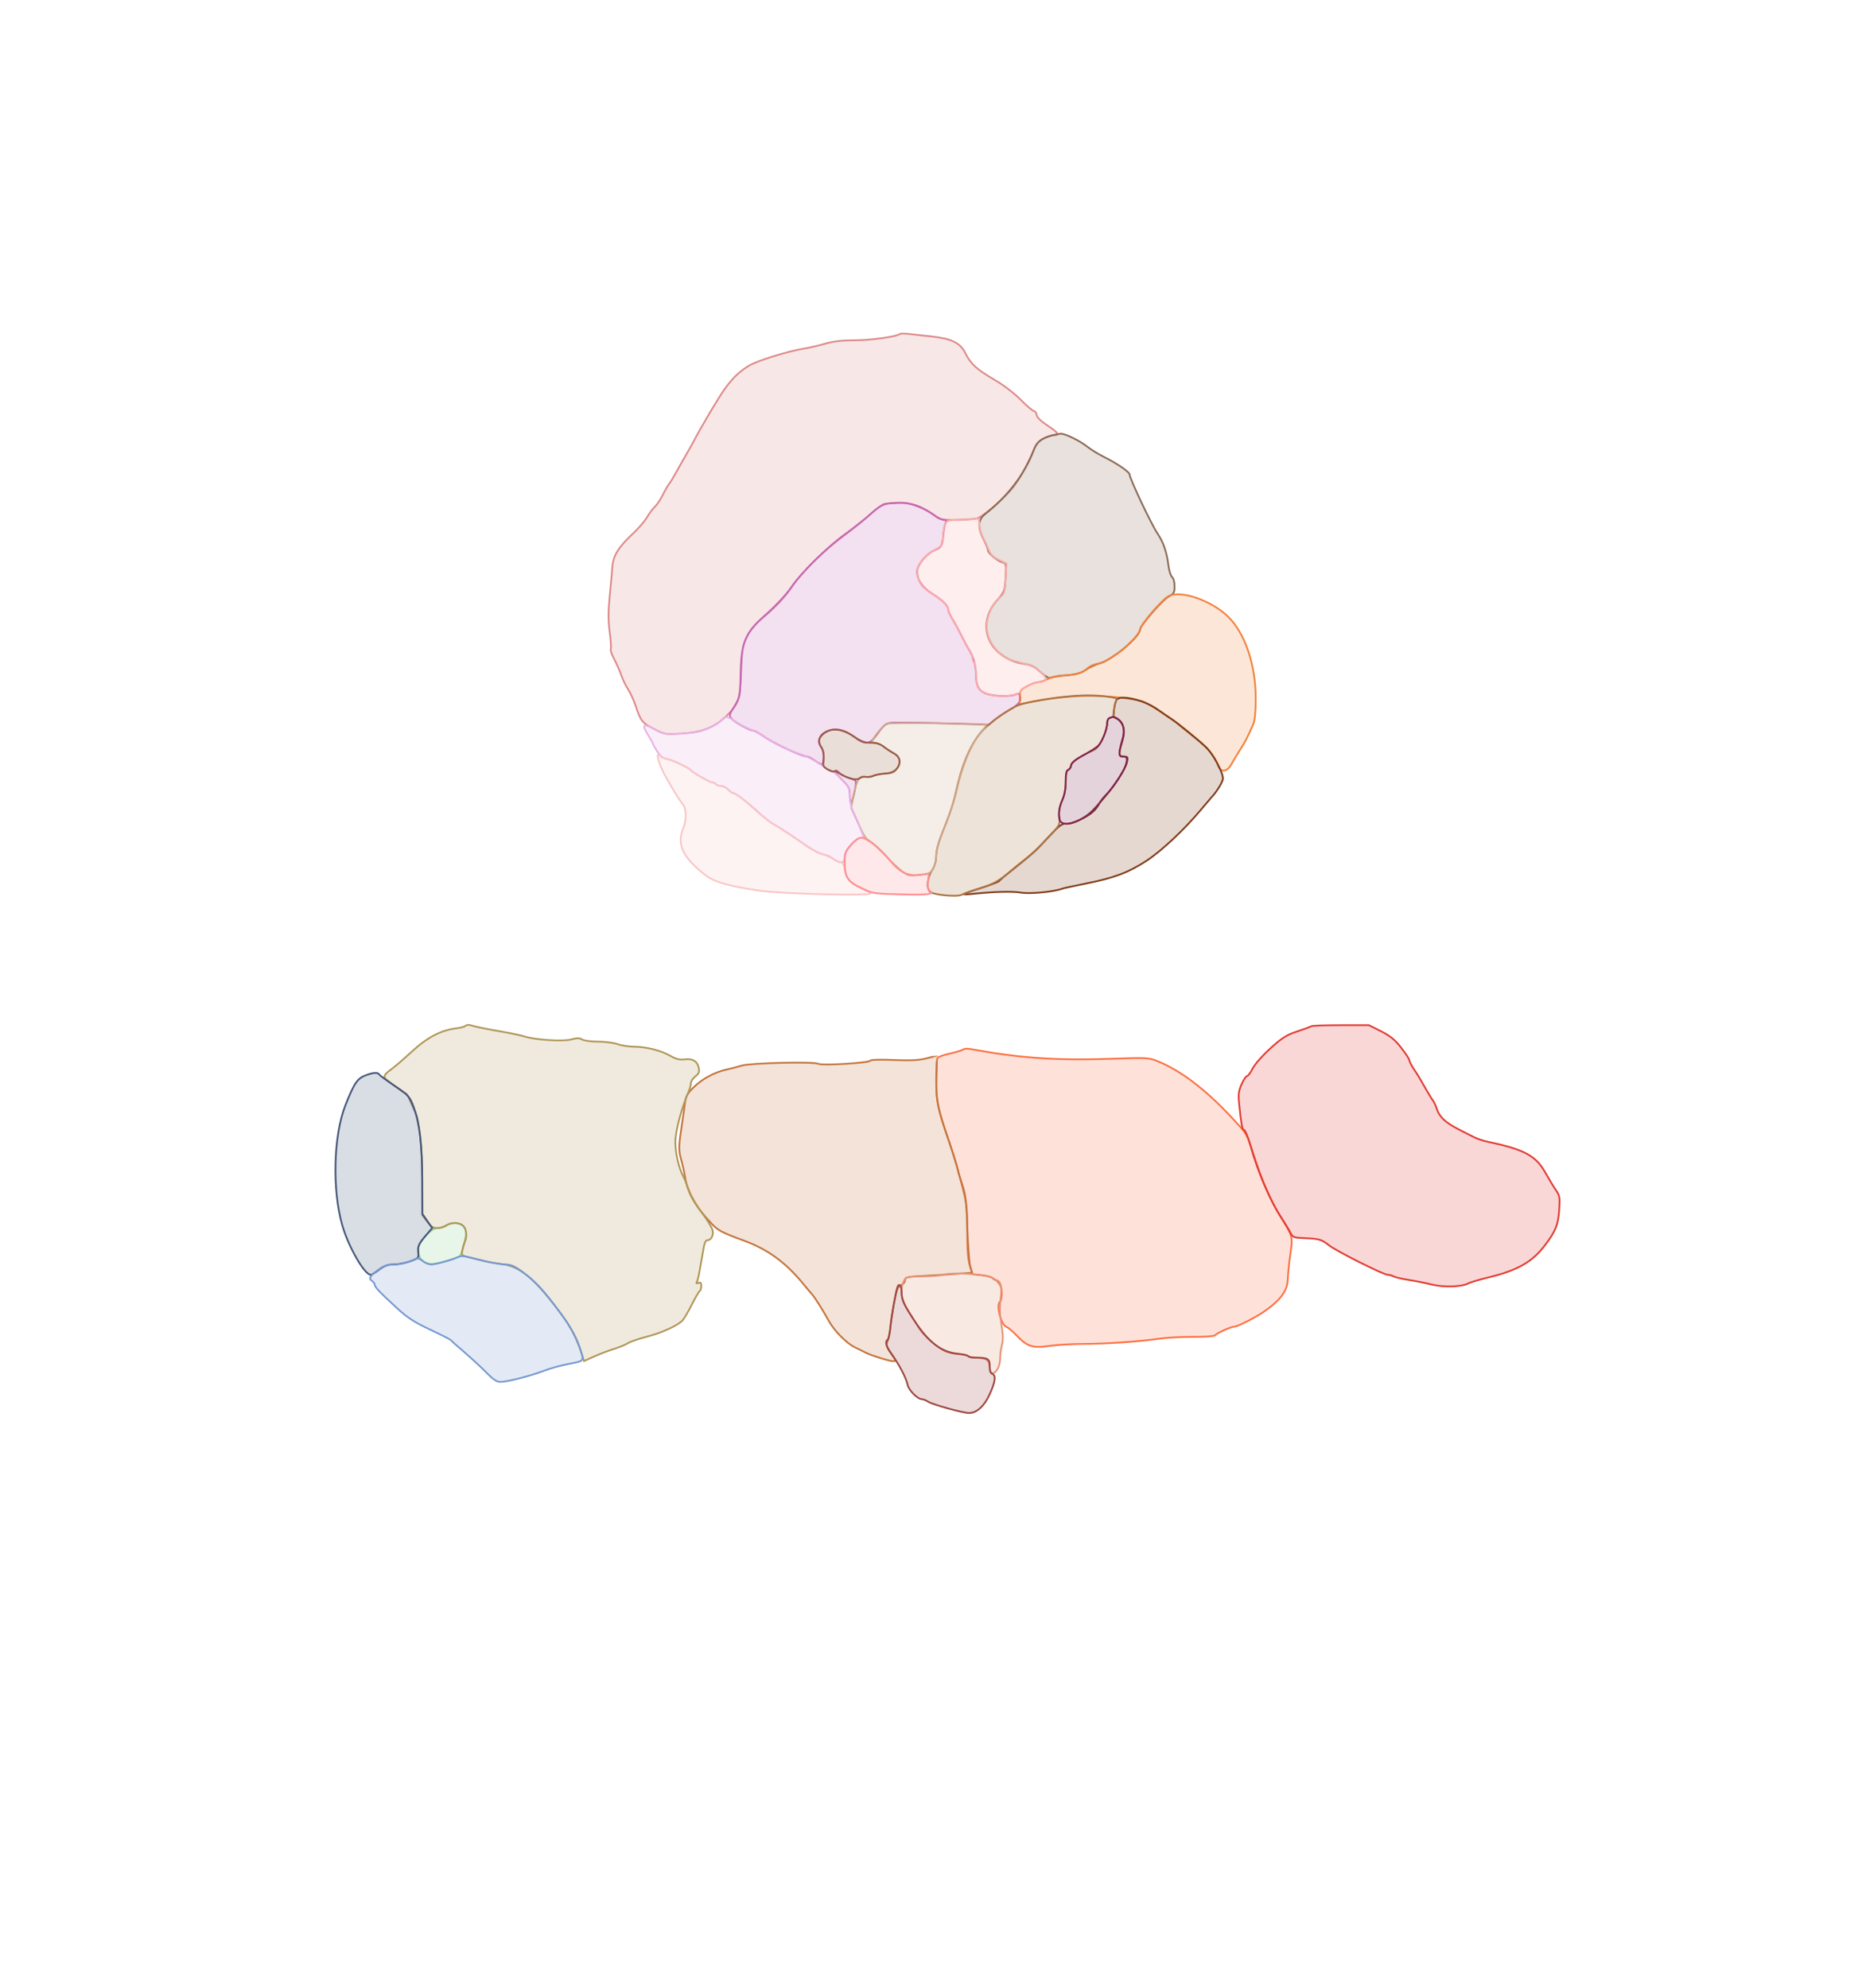 <svg xmlns="http://www.w3.org/2000/svg" width="1078" height="1151" viewBox="0 0 1078 1151" version="1.1">
    <path class="svg-region-V" d="M 520.977 193.343 C 519.508 194.849, 504.234 196.998, 494.997 196.999 C 487.422 197, 482.543 197.565, 477.497 199.025 C 473.649 200.139, 468.025 201.436, 465 201.907 C 456.278 203.267, 438.015 208.970, 433.566 211.724 C 428.104 215.105, 424.499 218.515, 420.058 224.500 C 416.612 229.143, 406.844 245.547, 401.301 256 C 399.988 258.475, 397.968 262.075, 396.812 264 C 395.656 265.925, 393.362 269.975, 391.715 273 C 390.067 276.025, 388.159 279.175, 387.474 280 C 386.789 280.825, 385.100 283.750, 383.722 286.500 C 382.344 289.250, 380.272 292.354, 379.117 293.397 C 377.962 294.440, 375.927 297.156, 374.593 299.431 C 373.260 301.707, 369.768 305.803, 366.834 308.534 C 357.990 316.767, 354.948 321.691, 354.498 328.500 C 354.353 330.700, 353.692 338.006, 353.030 344.736 C 352.105 354.141, 352.097 359.050, 352.994 365.952 C 353.636 370.890, 353.906 375.342, 353.596 375.845 C 353.285 376.348, 354.186 378.932, 355.598 381.588 C 357.010 384.243, 358.846 388.423, 359.679 390.875 C 360.512 393.328, 362.260 396.947, 363.565 398.918 C 364.869 400.890, 366.851 405.202, 367.969 408.501 C 371.069 417.651, 371.683 418.428, 378.619 421.985 C 385.036 425.277, 385.132 425.292, 395.193 424.633 C 406.526 423.890, 413.607 421.118, 420.190 414.848 C 427.474 407.909, 428.439 405.095, 429.054 389 C 429.559 375.807, 429.860 373.978, 432.396 368.710 C 434.388 364.573, 436.940 361.461, 441.341 357.803 C 449.085 351.369, 454.101 346.013, 458.953 339 C 464.636 330.785, 477.239 318.462, 488.500 310.108 C 494 306.028, 501.043 300.350, 504.150 297.490 C 510.139 291.979, 512.761 291, 521.535 291 C 527.098 291, 535.973 294.474, 541.484 298.809 C 543.888 300.700, 545.518 301, 553.391 301 C 558.408 301, 563.974 300.581, 565.760 300.069 C 567.565 299.551, 572.963 295.510, 577.916 290.967 C 584.895 284.567, 587.885 280.922, 591.715 274.148 C 594.404 269.392, 597.410 263.350, 598.395 260.723 C 599.791 256.998, 601.038 255.511, 604.053 253.973 C 606.180 252.888, 608.763 252, 609.793 252 C 613.648 252, 612.832 250.541, 606.755 246.570 C 602.648 243.886, 600.390 241.713, 600.180 240.241 C 600.005 239.009, 599.317 238, 598.652 238 C 597.986 238, 594.533 235.065, 590.977 231.477 C 587.117 227.583, 580.944 222.877, 575.656 219.800 C 565.348 213.800, 561.997 210.721, 558.813 204.324 C 555.924 198.517, 550.897 196.039, 539.500 194.804 C 535.100 194.328, 529.250 193.683, 526.500 193.372 C 523.750 193.061, 521.265 193.048, 520.977 193.343" stroke="#dd8a8a" fill="#dd8a8a" fill-opacity="0.2" fill-rule="evenodd"/><path class="svg-region-SV" d="M 512.229 291.708 C 510.980 291.948, 507.380 294.493, 504.229 297.364 C 501.078 300.235, 494.457 305.490, 489.516 309.042 C 478.661 316.844, 463.745 331.576, 457.973 340.194 C 455.651 343.662, 449.466 350.325, 444.230 355 C 430.771 367.018, 429.084 371.141, 428.690 393 C 428.509 402.981, 428.337 403.765, 425.193 408.858 C 421.981 414.061, 421.938 414.274, 423.693 416.216 C 425.645 418.377, 434.151 423, 436.173 423 C 436.855 423, 439.908 424.728, 442.957 426.841 C 448.464 430.657, 464.393 438, 467.163 438 C 467.960 438, 470.116 439.110, 471.955 440.467 C 473.794 441.824, 475.681 442.697, 476.149 442.408 C 477.534 441.552, 477.057 434.660, 475.468 432.559 C 473.406 429.833, 473.638 427.680, 476.250 425.289 C 481.116 420.835, 487.634 421.311, 494.600 426.629 C 501.099 431.589, 503.653 431.196, 508.283 424.527 C 511.177 420.357, 512.820 418.940, 515.283 418.489 C 517.052 418.165, 530.650 418.274, 545.500 418.732 L 572.500 419.564 575.610 416.936 C 577.320 415.490, 581.234 412.869, 584.306 411.111 C 589.938 407.889, 591.566 405.639, 590.423 402.659 C 589.951 401.430, 589.356 401.275, 587.966 402.018 C 585.436 403.372, 575.243 403.115, 571 401.590 C 566.684 400.039, 565.038 396.998, 565 390.500 C 564.968 385.182, 563.505 379.970, 560.916 375.955 C 560.045 374.605, 558.125 371.025, 556.650 368 C 555.175 364.975, 552.857 360.700, 551.500 358.500 C 550.143 356.300, 549.011 353.825, 548.983 353 C 548.905 350.636, 545.950 347.669, 539.675 343.655 C 533.783 339.886, 531 335.740, 531 330.729 C 531 327.089, 536.504 320.416, 540.986 318.622 C 545.121 316.968, 545.567 316.118, 546.294 308.500 C 546.504 306.300, 547.022 303.712, 547.445 302.750 C 548.009 301.468, 547.759 301, 546.511 301 C 545.575 301, 543.398 299.988, 541.674 298.750 C 533.940 293.199, 527.986 290.994, 521.109 291.136 C 517.474 291.211, 513.478 291.469, 512.229 291.708 M 484.128 447.725 C 484.882 448.674, 486.962 450.939, 488.750 452.758 C 491.480 455.537, 492 456.814, 492 460.733 C 492 463.312, 492.372 464.975, 492.832 464.450 C 494.137 462.961, 496.135 452.727, 495.273 451.944 C 494.848 451.558, 492.848 450.714, 490.830 450.070 C 488.811 449.425, 486.619 448.246, 485.958 447.449 C 484.241 445.381, 482.474 445.647, 484.128 447.725" stroke="#c666b5" fill="#c666b5" fill-opacity="0.2" fill-rule="evenodd"/><path class="svg-region-SF" d="M 609.500 251.935 C 602.962 253.527, 600.229 255.772, 598.181 261.236 C 593.208 274.500, 583.341 287.375, 570.250 297.679 C 566.153 300.904, 565.927 305.369, 569.504 312.419 C 570.877 315.125, 572 317.898, 572 318.581 C 572 320.228, 577.566 324.853, 580.408 325.566 C 582.567 326.108, 582.642 326.475, 582.192 334.316 C 581.733 342.305, 581.618 342.616, 577.374 347.343 C 564.238 361.978, 572.577 381.331, 593.356 384.430 C 597.066 384.983, 599.239 386.101, 602.562 389.164 C 605.212 391.606, 607.385 392.880, 608.124 392.423 C 608.791 392.011, 612.852 391.365, 617.148 390.987 C 623.149 390.459, 625.833 389.704, 628.730 387.727 C 630.803 386.312, 634.372 384.663, 636.659 384.063 C 643.740 382.205, 660 368.621, 660 364.562 C 660 362.267, 672.888 347.375, 676.607 345.372 C 679.626 343.747, 680 343.087, 680 339.395 C 680 337.007, 679.390 334.739, 678.563 334.052 C 677.773 333.397, 676.818 330.304, 676.440 327.180 C 675.535 319.683, 673.541 313.907, 670.071 308.733 C 666.436 303.313, 654.002 277.005, 653.998 274.728 C 653.996 273.262, 646.643 268.225, 639 264.453 C 635.975 262.960, 631.739 260.352, 629.587 258.657 C 625.097 255.119, 616.581 250.952, 614.151 251.102 C 613.243 251.159, 611.150 251.533, 609.500 251.935" stroke="#8c6b55" fill="#8c6b55" fill-opacity="0.2" fill-rule="evenodd"/><path class="svg-region-IF" d="M 676.500 345.158 C 672.381 347.417, 660 362.056, 660 364.666 C 660 366.562, 652.348 374.715, 647.589 377.890 C 640.239 382.794, 638.488 383.686, 634.882 384.362 C 632.898 384.735, 630.470 385.928, 629.487 387.014 C 627.270 389.464, 621.994 390.987, 615.702 390.994 C 612.961 390.998, 609.129 391.857, 606.764 393 C 604.487 394.100, 601.696 395.007, 600.562 395.016 C 599.428 395.025, 596.700 396.052, 594.500 397.298 C 590.896 399.339, 590.491 399.966, 590.408 403.635 L 590.317 407.707 597.408 406.325 C 608.151 404.231, 618.576 403.043, 628 402.840 C 639.654 402.589, 657.708 404.429, 662.257 406.332 C 665.619 407.738, 680.744 417.544, 682 419.132 C 682.275 419.479, 686.281 422.738, 690.902 426.373 C 699.355 433.023, 703.265 437.594, 705.167 443.048 C 706.704 447.458, 710.364 447.086, 713.014 442.250 C 714.143 440.188, 716.380 436.475, 717.983 434 C 720.791 429.667, 722.557 426.231, 725.583 419.216 C 726.535 417.010, 727 412.130, 727 404.351 C 727 384.899, 720.861 366.706, 711.032 357.032 C 701.486 347.635, 683.351 341.400, 676.500 345.158" stroke="#f2823b" fill="#f2823b" fill-opacity="0.2" fill-rule="evenodd"/><path class="svg-region-PF" d="M 556.393 300.742 C 548.859 301.053, 548.206 301.254, 547.143 303.585 C 546.514 304.965, 545.993 307.985, 545.985 310.297 C 545.966 315.536, 545.509 316.220, 540.251 318.885 C 537.877 320.089, 534.847 322.785, 533.384 324.996 C 531.169 328.342, 530.867 329.629, 531.424 333.340 C 532.134 338.078, 533.756 339.989, 541 344.622 C 546.124 347.899, 548.908 350.818, 548.990 353 C 549.021 353.825, 550.372 356.750, 551.992 359.500 C 553.611 362.250, 555.912 366.525, 557.105 369 C 558.297 371.475, 560.111 374.694, 561.136 376.154 C 562.161 377.614, 563 379.725, 563 380.845 C 563 381.965, 563.450 383.160, 564 383.500 C 564.550 383.840, 565 386.967, 565 390.448 C 565 397.685, 566.461 400.108, 571.899 401.887 C 578.454 404.033, 591 402.701, 591 399.860 C 591 398.627, 598.593 395.002, 601.210 394.985 C 602.470 394.976, 604.170 394.546, 604.988 394.028 C 607.252 392.597, 600.645 386.228, 595.528 384.908 C 582.585 381.569, 581.200 380.940, 577.176 376.575 C 570.586 369.425, 569.478 360.863, 573.999 352.002 C 575.069 349.905, 577.252 347.133, 578.850 345.844 C 581.557 343.660, 581.790 342.911, 582.258 334.891 L 582.761 326.282 578.323 324.126 C 575.019 322.521, 573.506 321.016, 572.401 318.235 C 571.585 316.181, 570.035 312.864, 568.958 310.864 C 567.881 308.864, 567 305.601, 567 303.614 C 567 301.281, 566.557 300.072, 565.750 300.204 C 565.063 300.315, 560.852 300.558, 556.393 300.742" stroke="#faaaaa" fill="#faaaaa" fill-opacity="0.2" fill-rule="evenodd"/><path class="svg-region-AAB" d="M 646.368 405.213 C 645.956 405.881, 645.320 408.392, 644.955 410.794 C 644.365 414.684, 644.533 415.252, 646.490 415.996 C 649.977 417.322, 651.490 422.139, 650.025 427.250 C 647.640 435.568, 647.572 438, 649.724 438 C 652.566 438, 652.909 438.745, 651.843 442.605 C 650.428 447.732, 641.629 459.888, 632.605 469.183 C 628.286 473.633, 620.950 477.246, 617.042 476.849 C 615.048 476.646, 613.206 477.972, 608.500 482.996 C 599.187 492.940, 599.082 493.038, 588.797 501.272 C 583.460 505.544, 578.831 509.464, 578.512 509.981 C 578.192 510.499, 573.446 512.334, 567.965 514.060 C 562.484 515.785, 558 517.382, 558 517.608 C 558 517.834, 560.138 517.794, 562.750 517.519 C 575.363 516.190, 586.026 515.900, 591.186 516.746 C 596.408 517.601, 610.197 516.290, 614.881 514.492 C 615.664 514.192, 621.973 512.823, 628.902 511.451 C 644.907 508.282, 653.396 505.080, 663.791 498.292 C 672.389 492.677, 685.652 480.253, 695.064 469 C 698.054 465.425, 700.725 462.275, 701 462 C 704.144 458.856, 708 452.601, 708 450.645 C 708 446.965, 702.100 436.128, 698.048 432.365 C 692.773 427.466, 681.920 418.640, 678.500 416.468 C 676.850 415.420, 673.209 412.900, 670.409 410.868 C 662.634 405.223, 648.427 401.882, 646.368 405.213" stroke="#7f3c1a" fill="#7f3c1a" fill-opacity="0.2" fill-rule="evenodd"/><path class="svg-region-APB" d="M 619.500 403.063 C 608.181 404.046, 593.971 406.513, 589.500 408.269 C 585.005 410.034, 577.161 415.330, 571.169 420.643 C 563.393 427.539, 557.536 439.903, 553.590 457.751 C 551.962 465.120, 549.864 471.401, 545.102 483.167 C 543.192 487.887, 542 492.602, 542 495.436 C 542 498.624, 541.231 501.258, 539.500 504 C 536.721 508.403, 536.220 514.077, 538.418 516.275 C 540.207 518.064, 554.380 519.377, 556.780 517.975 C 557.726 517.423, 562.563 515.700, 567.530 514.147 C 575.623 511.617, 577.696 510.415, 587.530 502.557 C 593.563 497.735, 599.594 492.599, 600.930 491.145 C 602.267 489.690, 605.709 485.994, 608.578 482.932 C 613.590 477.582, 613.775 477.185, 613.284 472.832 C 612.913 469.533, 613.349 467, 614.887 463.523 C 616.305 460.318, 617 456.684, 617 452.480 C 617 447.833, 617.388 446.065, 618.500 445.638 C 619.325 445.322, 620 444.258, 620 443.274 C 620 441.471, 626.007 437.277, 632.440 434.590 C 634.935 433.547, 636.409 431.829, 638.379 427.663 C 639.821 424.617, 641 420.776, 641 419.129 C 641 417.013, 641.587 415.949, 643 415.500 C 644.498 415.025, 645 413.987, 645 411.367 C 645 409.443, 645.440 407.046, 645.978 406.041 C 646.813 404.481, 646.484 404.133, 643.728 403.660 C 636.528 402.424, 628.989 402.238, 619.500 403.063" stroke="#ac7444" fill="#ac7444" fill-opacity="0.2" fill-rule="evenodd"/><path class="svg-region-PC" d="M 513.401 418.950 C 511.371 419.795, 505 427.566, 505 429.197 C 505 429.639, 505.839 430, 506.865 430 C 507.891 430, 510.011 431.008, 511.577 432.240 C 513.143 433.471, 515.792 435.209, 517.462 436.101 C 523.805 439.486, 520.847 447.024, 512.909 447.704 C 510.484 447.912, 507.019 448.555, 505.209 449.132 C 503.399 449.710, 501.355 449.966, 500.667 449.702 C 497.913 448.646, 495.860 451.884, 494.317 459.715 L 492.760 467.617 495.433 473.558 C 500.243 484.252, 501.156 485.745, 503.718 487.117 C 505.110 487.862, 509.005 491.424, 512.375 495.033 C 515.744 498.643, 520.167 502.850, 522.205 504.382 C 525.657 506.978, 526.343 507.122, 532.240 506.491 C 537.897 505.885, 538.753 505.495, 540.285 502.825 C 541.228 501.182, 542 497.861, 542 495.445 C 542 492.871, 543.284 487.832, 545.100 483.276 C 549.880 471.288, 552.679 463.022, 553.996 457 C 557.171 442.485, 562.991 429.035, 568.812 422.760 C 570.210 421.254, 571.162 419.852, 570.927 419.645 C 569.970 418.802, 515.342 418.142, 513.401 418.950" stroke="#cda789" fill="#cda789" fill-opacity="0.2" fill-rule="evenodd"/><path class="svg-region-DB" d="M 418.300 416.375 C 417.860 417.132, 414.692 419.161, 411.261 420.884 C 405.900 423.577, 403.579 424.101, 394.761 424.611 C 384.666 425.195, 384.407 425.154, 378.750 422.092 C 372.138 418.513, 371.363 419.446, 375.500 426 C 376.875 428.178, 378 430.203, 378 430.500 C 378 430.797, 379.091 432.768, 380.424 434.880 C 382.126 437.575, 383.792 438.908, 386.015 439.353 C 389.261 440.002, 399.074 444.585, 399.990 445.879 C 400.956 447.244, 411.032 453, 412.456 453 C 413.240 453, 414.160 453.450, 414.500 454 C 414.840 454.550, 416.147 455, 417.404 455 C 418.661 455, 420.505 455.900, 421.500 457 C 422.495 458.100, 423.708 459, 424.195 459 C 425.630 459, 431.026 463.076, 438.102 469.504 C 441.738 472.806, 446.014 476.172, 447.606 476.984 C 449.198 477.796, 453.799 480.719, 457.832 483.480 C 470.699 492.289, 473.434 493.919, 476.500 494.601 C 478.150 494.968, 481.016 496.298, 482.869 497.557 C 486.919 500.309, 489 499.773, 489 495.977 C 489 492.747, 495.569 485, 498.308 485 C 499.239 485, 500 484.887, 499.999 484.750 C 499.998 483.933, 495.599 473.135, 493.957 469.915 C 492.781 467.611, 492 464.069, 492 461.045 C 492 456.364, 491.655 455.658, 487.099 451.005 C 484.404 448.252, 481.645 446, 480.969 446 C 480.292 446, 477.481 444.378, 474.721 442.395 C 471.961 440.412, 467.408 437.999, 464.602 437.033 C 455.231 433.805, 448.540 430.683, 443.979 427.410 C 441.492 425.626, 437.078 423.262, 434.170 422.157 C 431.261 421.051, 427.363 418.989, 425.508 417.574 C 421.739 414.699, 419.492 414.325, 418.300 416.375" stroke="#e8b1e4" fill="#e8b1e4" fill-opacity="0.2" fill-rule="evenodd"/><path class="svg-region-MB" d="M 381.518 441.051 C 382.304 443.279, 383.734 446.542, 384.696 448.301 C 389.159 456.465, 393.581 463.671, 395.211 465.439 C 397.439 467.853, 397.578 474.681, 395.500 479.654 C 391.632 488.912, 395.375 496.606, 408.758 506.904 C 413.575 510.611, 422.432 513.101, 439.718 515.609 C 452.771 517.502, 504 518.780, 504 517.211 C 504 516.650, 501.522 515.164, 498.492 513.908 C 492.437 511.398, 489.762 508.327, 489 503.010 C 488.647 500.542, 487.915 499.408, 486.504 499.139 C 485.407 498.930, 483.434 497.913, 482.120 496.879 C 480.805 495.846, 478.958 495, 478.014 495 C 476.304 495, 466.951 490.414, 466 489.109 C 465.296 488.142, 451.065 478.747, 447.752 477.062 C 446.240 476.293, 442.415 473.236, 439.252 470.268 C 433.505 464.876, 425.606 459, 424.105 459 C 423.668 459, 422.495 458.100, 421.500 457 C 420.505 455.900, 418.661 455, 417.404 455 C 416.147 455, 414.840 454.550, 414.500 454 C 414.160 453.450, 413.263 453, 412.507 453 C 411.236 453, 401.134 447.269, 400 445.905 C 398.705 444.346, 389.753 440.044, 386.558 439.445 C 384.589 439.075, 382.731 438.374, 382.430 437.887 C 382.129 437.399, 381.478 437, 380.985 437 C 380.492 437, 380.732 438.823, 381.518 441.051" stroke="#f9c6c6" fill="#f9c6c6" fill-opacity="0.2" fill-rule="evenodd"/><path class="svg-region-AP" d="M 557 607.868 C 556.175 608.313, 552.800 609.285, 549.500 610.030 C 546.200 610.774, 543.169 611.859, 542.765 612.442 C 542.361 613.024, 542.024 618.610, 542.015 624.856 C 541.999 637.231, 542.995 642.255, 548.685 658.500 C 550.611 664, 553.037 671.650, 554.076 675.500 C 560.078 697.738, 559.965 697.029, 559.983 712.812 C 559.995 723.990, 560.424 729.422, 561.572 732.930 L 563.144 737.735 568.490 738.287 C 575.970 739.059, 580 742.672, 580 748.606 C 580 750.958, 579.550 753.160, 579 753.500 C 576.475 755.061, 579.404 766.832, 582.635 768.106 C 583.661 768.510, 586.258 770.689, 588.406 772.948 C 594.720 779.587, 597.756 780.581, 607.441 779.180 C 611.931 778.531, 620.803 778, 627.157 778 C 639.887 778, 660.632 776.569, 671.500 774.942 C 675.350 774.366, 683.989 773.913, 690.698 773.935 C 697.458 773.958, 703.161 773.548, 703.490 773.017 C 704.241 771.801, 712.764 768, 714.737 768 C 716.380 768, 726.843 762.700, 731.456 759.531 C 741.325 752.751, 745.394 747.275, 745.569 740.538 C 745.641 737.767, 746.295 731.292, 747.023 726.150 C 748.508 715.661, 748.616 716.054, 740.737 703.325 C 735.685 695.161, 730.113 682.138, 725.626 668 C 721.983 656.523, 721.958 656.481, 713.262 647.140 C 697.922 630.663, 683.769 619.882, 670.221 614.354 C 665.165 612.291, 664.045 612.231, 643.721 612.930 C 612.851 613.992, 591.628 612.648, 565.940 608.005 C 559.385 606.820, 558.959 606.814, 557 607.868" stroke="#fc7143" fill="#fc7143" fill-opacity="0.2" fill-rule="evenodd"/><path class="svg-region-PP" d="M 536.500 612.673 C 531.987 613.806, 527.233 614.045, 517.318 613.637 C 509.568 613.318, 504.004 613.477, 503.818 614.023 C 503.365 615.346, 475.933 617.013, 473.739 615.851 C 471.184 614.497, 434.371 615.350, 429.500 616.876 C 427.300 617.565, 423.516 618.549, 421.091 619.064 C 413.991 620.570, 406.841 624.341, 401.828 629.223 C 398.051 632.902, 397.054 634.609, 396.619 638.137 C 396.324 640.536, 395.564 645.875, 394.931 650 C 392.859 663.499, 392.793 665.774, 394.317 671.170 C 395.145 674.101, 396.143 678.525, 396.534 681 C 398.057 690.649, 402.129 697.881, 411.915 708.325 C 415.715 712.380, 417.776 713.468, 430.493 718.133 C 444.788 723.376, 455.134 730.985, 465.666 744 C 467.223 745.925, 469.298 748.386, 470.277 749.468 C 471.880 751.242, 475.958 757.745, 480 764.972 C 483.102 770.518, 490.085 777.581, 494.710 779.851 C 497.344 781.144, 500.258 782.591, 501.184 783.068 C 504.370 784.707, 514.940 788, 517.016 788 C 518.965 788, 518.897 787.711, 515.932 783.402 C 513.209 779.443, 512.923 778.464, 513.880 776.364 C 514.491 775.023, 515.237 771.354, 515.538 768.212 C 515.839 765.071, 516.836 758.515, 517.755 753.645 C 519.171 746.132, 519.772 744.657, 521.712 743.919 C 522.998 743.431, 524 742.210, 524 741.133 C 524 739.393, 525.037 739.161, 535.250 738.618 C 541.438 738.289, 550.155 737.745, 554.622 737.410 L 562.744 736.800 561.719 733.150 C 561.155 731.142, 560.403 721.175, 560.048 711 C 559.522 695.963, 559.009 691.377, 557.305 686.500 C 556.153 683.200, 554.881 678.925, 554.480 677 C 554.078 675.075, 551.987 668.325, 549.832 662 C 542.531 640.573, 541.788 636.818, 542.162 623.250 C 542.348 616.512, 542.500 611.037, 542.500 611.083 C 542.500 611.129, 539.800 611.844, 536.500 612.673" stroke="#c4743d" fill="#c4743d" fill-opacity="0.2" fill-rule="evenodd"/><path class="svg-region-VMr" d="M 546 738 C 544.625 738.440, 539.225 738.849, 534 738.908 C 524.707 739.013, 524.473 739.074, 523.250 741.707 C 520.850 746.875, 521.683 752.128, 526.003 759.069 C 528.204 762.606, 530.974 767.075, 532.157 769 C 534.941 773.530, 543.728 781.038, 548.090 782.615 C 549.966 783.293, 553.386 783.882, 555.691 783.924 C 557.996 783.966, 560.160 784.450, 560.500 785 C 560.840 785.550, 562.921 786, 565.125 786 C 570.989 786, 573 787.413, 573 791.535 C 573 793.888, 573.463 795, 574.443 795 C 576.774 795, 579 790.868, 579.006 786.527 C 579.009 784.312, 579.481 780.807, 580.056 778.738 C 580.802 776.050, 580.764 772.910, 579.922 767.738 C 578.652 759.935, 578.602 757.340, 579.566 749.273 C 580.183 744.102, 578.904 741, 576.155 741 C 575.611 741, 575.017 740.552, 574.833 740.004 C 574.107 737.833, 551.440 736.258, 546 738" stroke="#e59376" fill="#e59376" fill-opacity="0.2" fill-rule="evenodd"/><path class="svg-region-PMr" d="M 258 709.500 C 256.625 710.286, 254.406 710.945, 253.070 710.965 C 249.268 711.020, 242 719.371, 242 723.684 C 242 728.754, 245.944 732.352, 250.804 731.715 C 255.775 731.064, 265.075 728.325, 266.226 727.174 C 267.225 726.175, 268.862 720.546, 269.708 715.205 C 270.689 709.007, 264.305 705.896, 258 709.500" stroke="#90cf92" fill="#90cf92" fill-opacity="0.2" fill-rule="evenodd"/><path class="svg-region-PV" d="M 269.500 593.847 C 268.950 594.368, 266.700 595.006, 264.500 595.263 C 255.290 596.339, 247.383 600.480, 238.044 609.119 C 233.654 613.178, 228.491 617.625, 226.570 619 C 221.961 622.298, 221.572 623.607, 224.573 625.732 C 225.945 626.704, 228.690 628.737, 230.672 630.250 C 232.654 631.763, 234.595 633, 234.986 633 C 235.376 633, 236.486 634.913, 237.451 637.250 C 238.416 639.587, 239.690 642.400, 240.283 643.500 C 242.732 648.047, 244.372 663.841, 244.435 683.500 L 244.500 703.500 247.369 707.250 C 249.623 710.197, 250.908 710.993, 253.369 710.968 C 255.091 710.951, 257.374 710.276, 258.441 709.468 C 261.135 707.430, 266.346 707.620, 268.345 709.829 C 270.136 711.808, 270.518 716.117, 269.141 718.816 C 268.668 719.742, 268.011 721.930, 267.680 723.677 C 267.094 726.775, 267.198 726.883, 271.790 727.984 C 274.380 728.605, 278.300 729.554, 280.500 730.091 C 282.700 730.629, 287.267 731.410, 290.649 731.826 C 301.257 733.132, 309.959 740.529, 325.316 761.295 C 330.552 768.374, 334.095 775.361, 336.937 784.209 L 338.128 787.918 343.814 785.345 C 346.941 783.930, 352.117 781.956, 355.316 780.958 C 358.515 779.960, 362.194 778.448, 363.491 777.598 C 364.788 776.748, 369.595 775.086, 374.174 773.904 C 383.189 771.577, 392.483 767.345, 395.209 764.326 C 396.149 763.285, 398.537 759.197, 400.516 755.240 C 402.495 751.284, 404.539 747.785, 405.057 747.465 C 405.576 747.144, 406 745.798, 406 744.472 C 406 742.636, 405.604 742.215, 404.336 742.701 C 403.182 743.144, 402.904 742.964, 403.430 742.113 C 403.847 741.439, 404.570 738.550, 405.037 735.694 C 405.505 732.837, 406.117 729.375, 406.399 728 C 406.680 726.625, 407.176 723.813, 407.501 721.750 C 407.841 719.588, 408.655 718, 409.423 718 C 411.720 718, 413.214 715.249, 412.552 712.236 C 412.208 710.670, 409.464 706.157, 406.453 702.206 C 403.443 698.254, 400.058 692.429, 398.931 689.261 C 397.805 686.092, 396.281 682.375, 395.545 681 C 392.968 676.186, 391 667.580, 391 661.126 C 391 654.937, 394.490 641.615, 398.573 632.216 C 399.358 630.410, 400 628.080, 400 627.039 C 400 625.997, 401.164 624.229, 402.588 623.110 C 404.731 621.424, 405.060 620.552, 404.506 618.029 C 403.677 614.252, 400.875 612.663, 396.136 613.284 C 393.482 613.632, 391.342 613.100, 388.211 611.315 C 382.620 608.127, 374.322 606.011, 367.201 605.956 C 364.066 605.932, 359.700 605.264, 357.500 604.471 C 355.300 603.679, 350.231 603.023, 346.236 603.015 C 342.241 603.007, 338.096 602.452, 337.024 601.783 C 335.495 600.828, 334.098 600.827, 330.547 601.776 C 325.724 603.066, 309.597 601.991, 303.425 599.968 C 301.733 599.414, 296.333 598.258, 291.425 597.399 C 280.797 595.541, 275.216 594.401, 272.500 593.536 C 271.400 593.185, 270.050 593.325, 269.500 593.847" stroke="#b09658" fill="#b09658" fill-opacity="0.2" fill-rule="evenodd"/><path class="svg-region-DV" d="M 212.500 622.209 C 206.889 624.176, 205.264 626.475, 199.921 640 C 193.058 657.371, 192.273 689.010, 198.196 709.465 C 201.831 722.017, 211.053 738, 214.660 738 C 215.201 738, 217.411 736.663, 219.572 735.028 C 222.550 732.775, 224.588 732.048, 228 732.024 C 230.475 732.006, 234.750 731.180, 237.500 730.187 C 242.414 728.413, 242.494 728.316, 242.162 724.609 C 241.875 721.391, 242.440 720.107, 246.014 715.868 L 250.203 710.900 247.352 706.778 L 244.500 702.655 244.465 683.078 C 244.430 662.930, 242.974 650.550, 239.519 641 C 237.277 634.805, 236.562 634.020, 227.797 628.134 C 223.560 625.288, 219.821 622.519, 219.488 621.980 C 218.736 620.764, 216.406 620.840, 212.500 622.209" stroke="#45567a" fill="#45567a" fill-opacity="0.2" fill-rule="evenodd"/><path class="svg-region-VV" d="M 264.500 727.985 C 260.370 729.740, 252.037 732, 249.697 732 C 248.362 732, 246.088 731.071, 244.645 729.935 C 243.051 728.682, 241.524 728.187, 240.760 728.677 C 237.900 730.509, 232.217 731.971, 227.900 731.985 C 224.414 731.996, 222.319 732.711, 219.250 734.934 C 214.066 738.689, 213.286 740.005, 215.347 741.512 C 216.256 742.177, 217 743.218, 217 743.826 C 217 745.135, 219.876 748.146, 229.996 757.430 C 235.934 762.878, 239.875 765.426, 248.964 769.697 C 255.273 772.662, 260.675 775.405, 260.968 775.794 C 261.261 776.182, 264.875 779.397, 269 782.939 C 273.125 786.480, 278.833 791.767, 281.685 794.689 C 285.596 798.695, 287.584 800, 289.775 800 C 293.388 800, 306.671 796.650, 314 793.889 C 319.645 791.763, 324.455 790.460, 331.537 789.136 C 337.701 787.984, 337.991 787.610, 336.501 782.751 C 333.948 774.429, 331.052 769.048, 323.949 759.431 C 314.664 746.860, 309.879 741.697, 302.550 736.345 C 297.782 732.864, 295.771 732, 292.428 732 C 290.134 732, 283.822 730.875, 278.401 729.500 C 267.639 726.770, 267.417 726.746, 264.500 727.985" stroke="#7699d1" fill="#7699d1" fill-opacity="0.2" fill-rule="evenodd"/><path class="svg-region-B" d="M 759.200 594.077 C 758.815 594.395, 755.173 595.745, 751.106 597.077 C 744.866 599.122, 742.448 600.640, 735.606 606.805 C 730.943 611.007, 726.536 615.998, 725.231 618.555 C 723.983 621, 722.495 623, 721.925 623 C 721.354 623, 719.958 625.102, 718.822 627.670 C 717.118 631.523, 716.869 633.494, 717.402 638.920 C 718.488 649.985, 719.175 654, 719.984 654 C 720.823 654, 722.326 657.471, 723.880 663 C 728.329 678.832, 735.207 694.889, 741.838 704.920 C 743.808 707.901, 746.113 711.726, 746.960 713.420 C 748.418 716.336, 748.845 716.514, 755 716.756 C 763.738 717.100, 765.072 717.481, 769.310 720.849 C 773.537 724.208, 801.004 738, 803.467 738 C 804.383 738, 805.937 738.431, 806.921 738.958 C 807.905 739.484, 811.813 740.393, 815.605 740.978 C 819.397 741.562, 825.425 742.758, 829 743.635 C 835.948 745.341, 846.250 745.007, 850.090 742.952 C 851.246 742.333, 856.536 740.771, 861.846 739.479 C 878.676 735.385, 887.162 730.533, 894.519 720.795 C 900.746 712.552, 902.120 709.071, 902.716 700.018 C 903.163 693.219, 902.974 692.156, 900.742 688.908 C 899.385 686.932, 896.598 682.317, 894.549 678.654 C 889.149 668.998, 882.272 665.360, 861.009 660.910 C 858.539 660.393, 854.939 659.152, 853.009 658.152 C 851.079 657.152, 847.025 655.076, 844 653.538 C 836.903 649.931, 833.328 646.548, 831.897 642.085 C 831.264 640.113, 830.199 637.825, 829.529 637 C 828.859 636.175, 826.813 632.800, 824.983 629.500 C 823.152 626.200, 820.382 621.619, 818.827 619.320 C 817.272 617.021, 815.971 614.546, 815.936 613.820 C 815.902 613.094, 813.755 609.800, 811.166 606.500 C 807.519 601.851, 804.893 599.712, 799.503 597 L 792.547 593.500 776.224 593.500 C 767.246 593.500, 759.585 593.760, 759.200 594.077" stroke="#e23b33" fill="#e23b33" fill-opacity="0.2" fill-rule="evenodd"/><path class="svg-region-VOC" d="M 492.620 489.130 C 489.228 493, 489.002 493.677, 489.036 499.880 C 489.080 508.057, 490.913 510.639, 499.500 514.615 C 505.155 517.234, 506.462 517.416, 522.250 517.781 C 538.061 518.147, 541.456 517.636, 537.885 515.429 C 537.202 515.007, 536.965 513.005, 537.273 510.268 L 537.777 505.797 532.470 506.460 C 525.673 507.310, 520.893 505.027, 515.428 498.321 C 509.070 490.518, 502.023 485.018, 498.370 485.007 C 497.120 485.003, 494.746 486.706, 492.620 489.130" stroke="#ff8f93" fill="#ff8f93" fill-opacity="0.2" fill-rule="evenodd"/><path class="svg-region-OABr" d="M 642.250 415.662 C 641.563 415.940, 641 417.174, 641 418.405 C 641 422.132, 638.037 429.617, 635.688 431.824 C 634.472 432.966, 630.558 435.450, 626.989 437.346 C 622.497 439.731, 620.399 441.458, 620.172 442.957 C 619.992 444.148, 619.205 445.368, 618.422 445.668 C 617.401 446.060, 617 447.987, 617 452.498 C 617 456.622, 616.320 460.279, 615.022 463.141 C 612.790 468.059, 612.404 474.004, 614.200 475.800 C 616.046 477.646, 619.618 477.239, 625.337 474.534 C 631.283 471.721, 634.361 469.128, 636.394 465.221 C 637.173 463.724, 639.016 461.375, 640.491 460 C 644.428 456.328, 651.662 445, 652.464 441.250 C 653.107 438.244, 652.965 438, 650.579 438 C 647.492 438, 647.352 436.730, 649.641 429.469 C 651.473 423.659, 650.982 419.982, 647.975 416.975 C 646.012 415.012, 644.641 414.698, 642.250 415.662" stroke="#81244d" fill="#81244d" fill-opacity="0.2" fill-rule="evenodd"/><path class="svg-region-SOTr" d="M 478.236 423.607 C 474.203 425.654, 473.168 429.081, 475.504 432.647 C 476.713 434.491, 477.086 436.544, 476.752 439.505 C 476.319 443.347, 476.543 443.890, 479.207 445.463 C 480.819 446.416, 482.409 446.924, 482.739 446.594 C 483.070 446.263, 484.420 446.701, 485.741 447.566 C 490.434 450.641, 495.650 451.977, 497.547 450.589 C 498.495 449.896, 500.284 449.523, 501.523 449.760 C 502.762 449.997, 504.651 449.722, 505.720 449.150 C 506.789 448.578, 509.799 447.999, 512.409 447.864 C 516.110 447.672, 517.589 447.067, 519.125 445.114 C 521.846 441.654, 521.189 438.090, 517.462 436.101 C 515.792 435.209, 513.143 433.471, 511.577 432.240 C 509.578 430.667, 507.378 430, 504.188 430 C 500.648 430, 498.528 429.235, 494.573 426.533 C 488.380 422.300, 482.785 421.298, 478.236 423.607" stroke="#995b45" fill="#995b45" fill-opacity="0.2" fill-rule="evenodd"/><path class="svg-region-AMC" d="M 519.528 745.250 C 518.446 748.556, 516.034 762.227, 515.473 768.239 C 515.126 771.946, 514.428 775.235, 513.922 775.548 C 512.165 776.634, 513.016 779.734, 516.272 784.106 C 520.482 789.757, 524.604 797.638, 525.451 801.653 C 526.123 804.837, 531.242 810, 533.728 810 C 534.466 810, 536.067 810.639, 537.285 811.419 C 539.970 813.140, 557.501 817.998, 561.028 817.999 C 565.525 818.001, 569.905 813.987, 573.034 807 C 576.287 799.734, 576.730 796.217, 574.500 795.362 C 573.532 794.990, 573 793.443, 573 791 C 573 786.666, 571.998 786, 565.477 786 C 563.080 786, 560.880 785.614, 560.588 785.143 C 560.297 784.672, 557.628 784.035, 554.657 783.728 C 544.829 782.714, 537.635 777.195, 529.081 764.105 C 522.981 754.772, 522 752.547, 522 748.050 C 522 744.251, 520.435 742.479, 519.528 745.250" stroke="#9d4741" fill="#9d4741" fill-opacity="0.2" fill-rule="evenodd"/>
    </svg>
